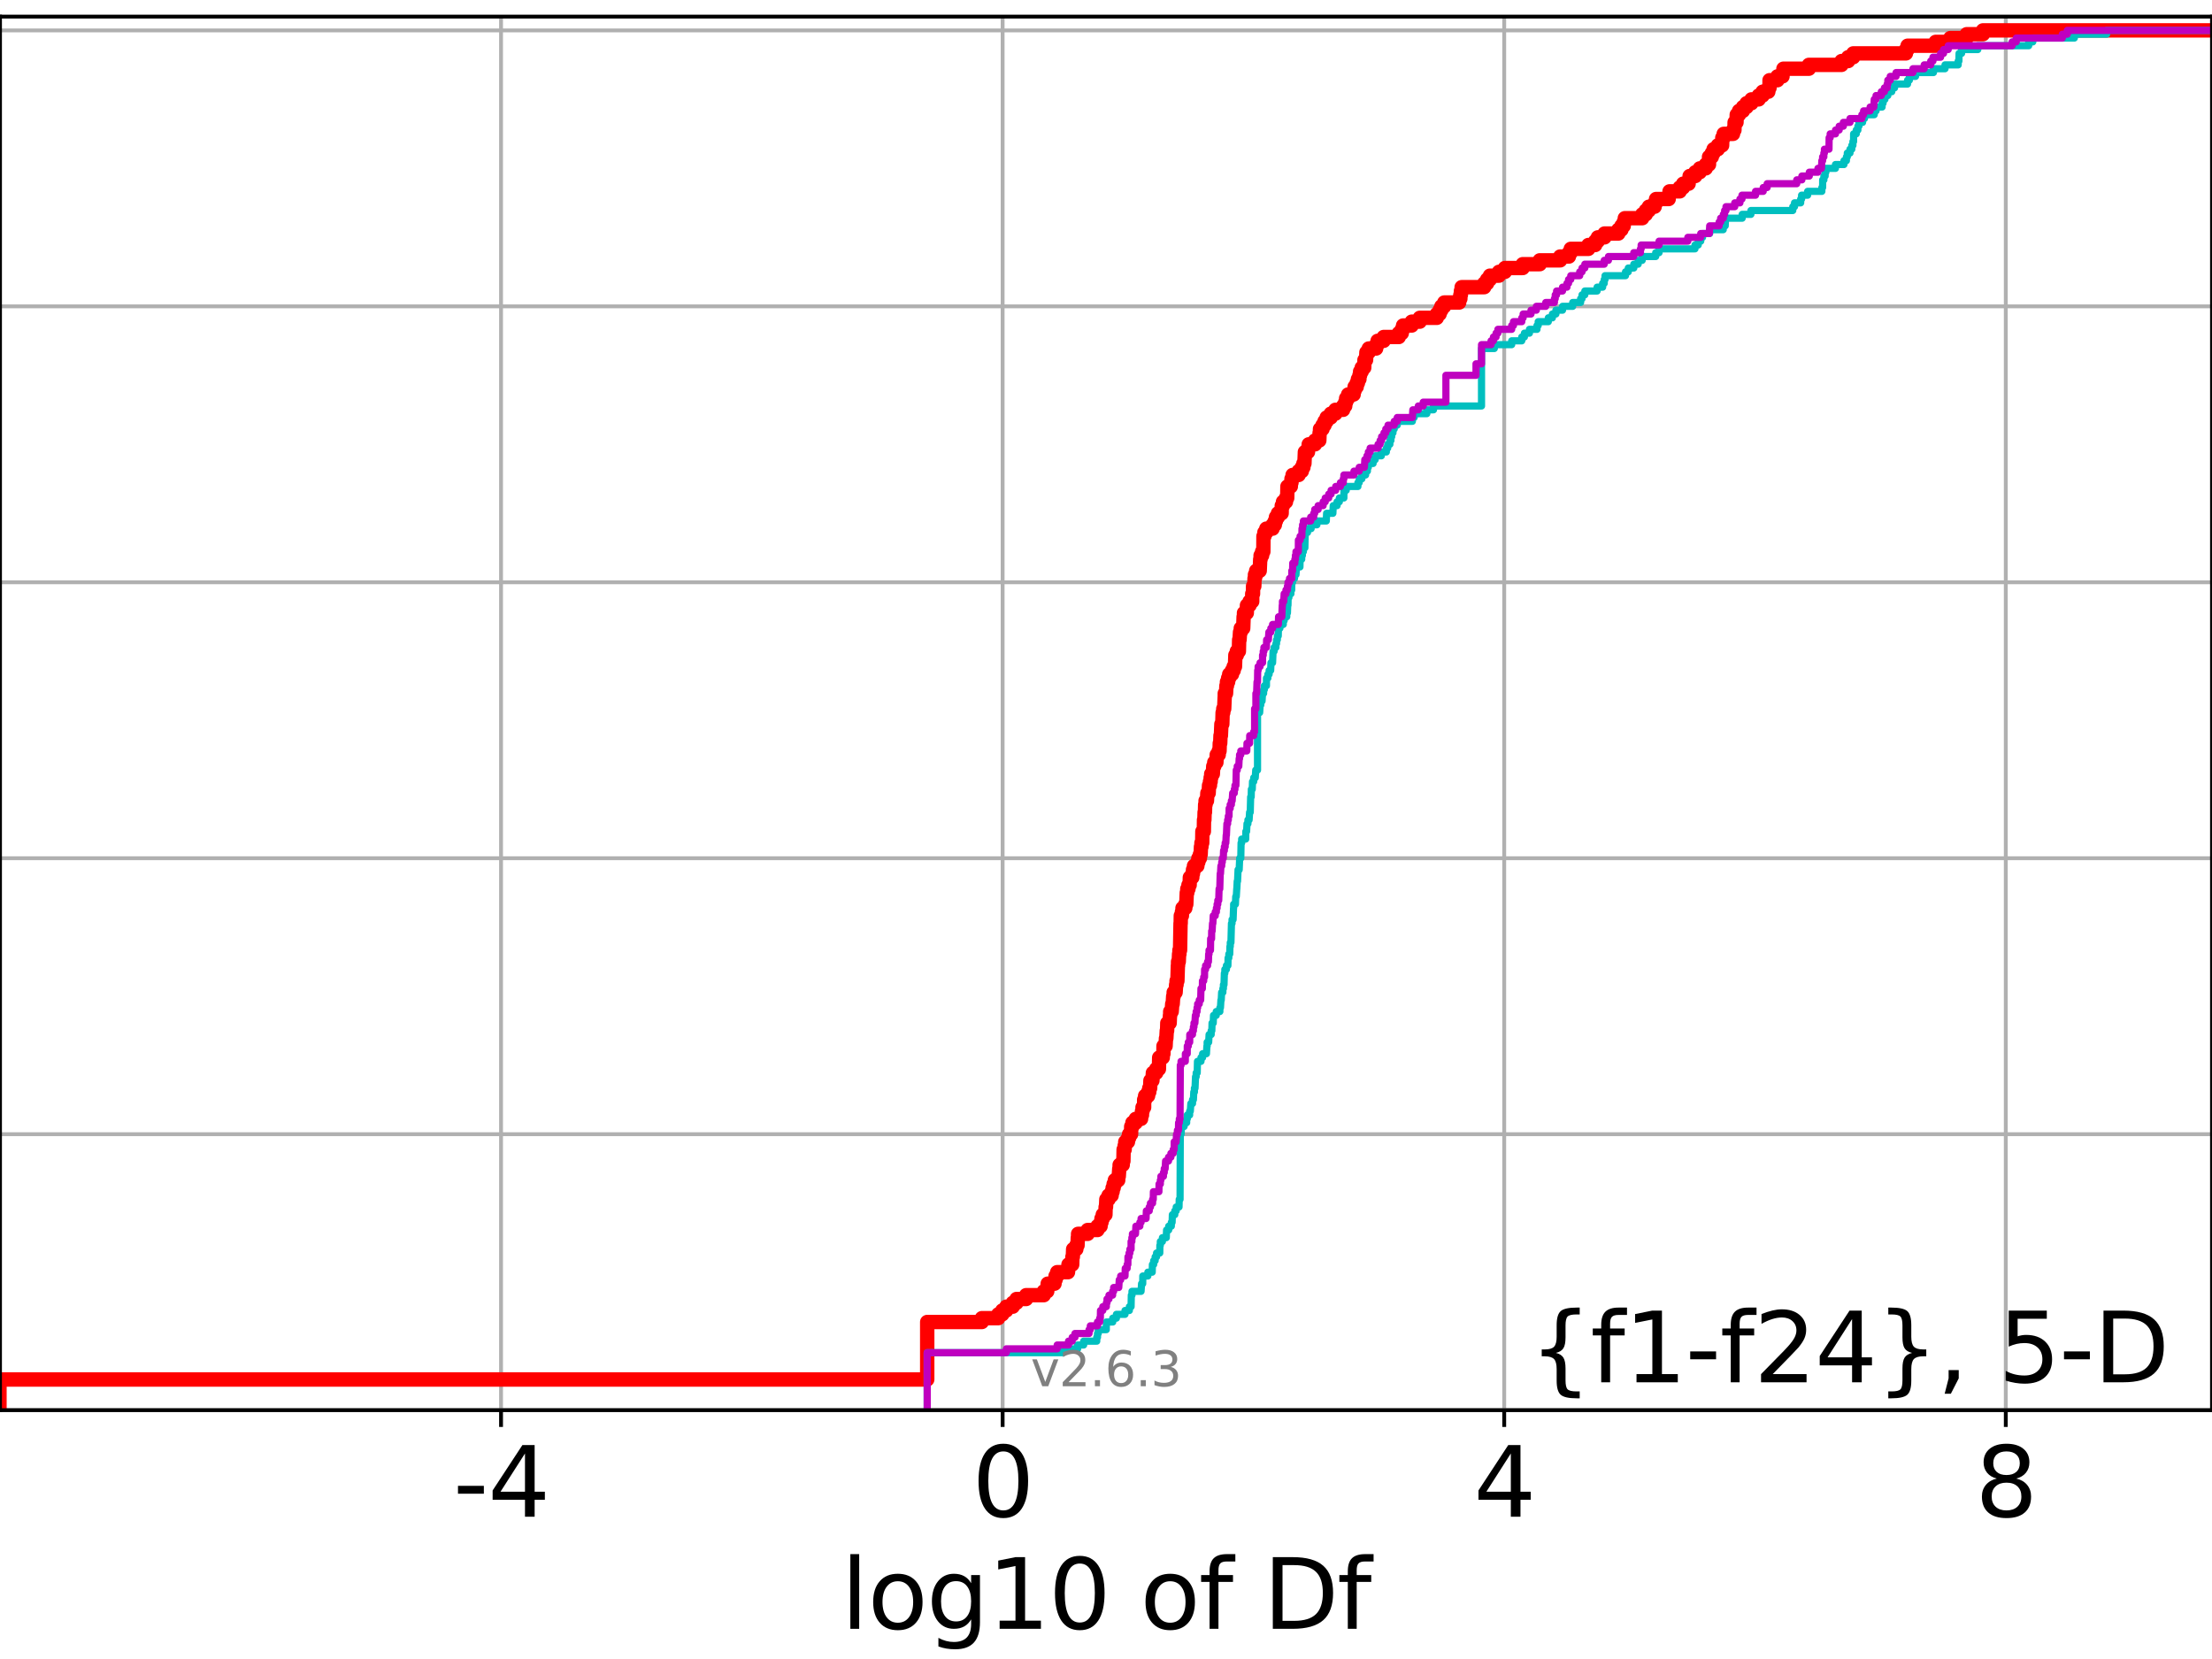 <?xml version="1.0" encoding="utf-8" standalone="no"?>
<!DOCTYPE svg PUBLIC "-//W3C//DTD SVG 1.1//EN"
  "http://www.w3.org/Graphics/SVG/1.1/DTD/svg11.dtd">
<svg xmlns:xlink="http://www.w3.org/1999/xlink" width="460.8pt" height="345.6pt" viewBox="0 0 460.8 345.6" xmlns="http://www.w3.org/2000/svg" version="1.1">
 <defs>
  <style type="text/css">*{stroke-linejoin: round; stroke-linecap: butt}</style>
 </defs>
 <g id="figure_1">
  <g id="patch_1">
   <path d="M 0 345.6 
L 460.8 345.6 
L 460.8 0 
L 0 0 
z
" style="fill: #ffffff"/>
  </g>
  <g id="axes_1">
   <g id="patch_2">
    <path d="M 0 293.76 
L 460.8 293.76 
L 460.8 3.456 
L 0 3.456 
z
" style="fill: #ffffff"/>
   </g>
   <g id="matplotlib.axis_1">
    <g id="xtick_1">
     <g id="line2d_1">
      <path d="M 104.376 293.76 
L 104.376 3.456 
" clip-path="url(#pe365032a28)" style="fill: none; stroke: #b0b0b0; stroke-width: 0.8; stroke-linecap: square"/>
     </g>
     <g id="line2d_2">
      <defs>
       <path id="m7e15529786" d="M 0 0 
L 0 3.5 
" style="stroke: #000000; stroke-width: 0.8"/>
      </defs>
      <g>
       <use xlink:href="#m7e15529786" x="104.376" y="293.76" style="stroke: #000000; stroke-width: 0.8"/>
      </g>
     </g>
     <g id="text_1">
      <!-- -4 -->
      <g transform="translate(94.406 315.957) scale(0.2 -0.2)">
       <defs>
        <path id="DejaVuSans-2d" d="M 313 2009 
L 1997 2009 
L 1997 1497 
L 313 1497 
L 313 2009 
z
" transform="scale(0.016)"/>
        <path id="DejaVuSans-34" d="M 2419 4116 
L 825 1625 
L 2419 1625 
L 2419 4116 
z
M 2253 4666 
L 3047 4666 
L 3047 1625 
L 3713 1625 
L 3713 1100 
L 3047 1100 
L 3047 0 
L 2419 0 
L 2419 1100 
L 313 1100 
L 313 1709 
L 2253 4666 
z
" transform="scale(0.016)"/>
       </defs>
       <use xlink:href="#DejaVuSans-2d"/>
       <use xlink:href="#DejaVuSans-34" x="36.084"/>
      </g>
     </g>
    </g>
    <g id="xtick_2">
     <g id="line2d_3">
      <path d="M 208.865 293.76 
L 208.865 3.456 
" clip-path="url(#pe365032a28)" style="fill: none; stroke: #b0b0b0; stroke-width: 0.8; stroke-linecap: square"/>
     </g>
     <g id="line2d_4">
      <g>
       <use xlink:href="#m7e15529786" x="208.865" y="293.76" style="stroke: #000000; stroke-width: 0.8"/>
      </g>
     </g>
     <g id="text_2">
      <!-- 0 -->
      <g transform="translate(202.503 315.957) scale(0.2 -0.2)">
       <defs>
        <path id="DejaVuSans-30" d="M 2034 4250 
Q 1547 4250 1301 3770 
Q 1056 3291 1056 2328 
Q 1056 1369 1301 889 
Q 1547 409 2034 409 
Q 2525 409 2770 889 
Q 3016 1369 3016 2328 
Q 3016 3291 2770 3770 
Q 2525 4250 2034 4250 
z
M 2034 4750 
Q 2819 4750 3233 4129 
Q 3647 3509 3647 2328 
Q 3647 1150 3233 529 
Q 2819 -91 2034 -91 
Q 1250 -91 836 529 
Q 422 1150 422 2328 
Q 422 3509 836 4129 
Q 1250 4750 2034 4750 
z
" transform="scale(0.016)"/>
       </defs>
       <use xlink:href="#DejaVuSans-30"/>
      </g>
     </g>
    </g>
    <g id="xtick_3">
     <g id="line2d_5">
      <path d="M 313.354 293.76 
L 313.354 3.456 
" clip-path="url(#pe365032a28)" style="fill: none; stroke: #b0b0b0; stroke-width: 0.8; stroke-linecap: square"/>
     </g>
     <g id="line2d_6">
      <g>
       <use xlink:href="#m7e15529786" x="313.354" y="293.76" style="stroke: #000000; stroke-width: 0.8"/>
      </g>
     </g>
     <g id="text_3">
      <!-- 4 -->
      <g transform="translate(306.992 315.957) scale(0.2 -0.2)">
       <use xlink:href="#DejaVuSans-34"/>
      </g>
     </g>
    </g>
    <g id="xtick_4">
     <g id="line2d_7">
      <path d="M 417.843 293.76 
L 417.843 3.456 
" clip-path="url(#pe365032a28)" style="fill: none; stroke: #b0b0b0; stroke-width: 0.8; stroke-linecap: square"/>
     </g>
     <g id="line2d_8">
      <g>
       <use xlink:href="#m7e15529786" x="417.843" y="293.76" style="stroke: #000000; stroke-width: 0.8"/>
      </g>
     </g>
     <g id="text_4">
      <!-- 8 -->
      <g transform="translate(411.481 315.957) scale(0.2 -0.2)">
       <defs>
        <path id="DejaVuSans-38" d="M 2034 2216 
Q 1584 2216 1326 1975 
Q 1069 1734 1069 1313 
Q 1069 891 1326 650 
Q 1584 409 2034 409 
Q 2484 409 2743 651 
Q 3003 894 3003 1313 
Q 3003 1734 2745 1975 
Q 2488 2216 2034 2216 
z
M 1403 2484 
Q 997 2584 770 2862 
Q 544 3141 544 3541 
Q 544 4100 942 4425 
Q 1341 4750 2034 4750 
Q 2731 4750 3128 4425 
Q 3525 4100 3525 3541 
Q 3525 3141 3298 2862 
Q 3072 2584 2669 2484 
Q 3125 2378 3379 2068 
Q 3634 1759 3634 1313 
Q 3634 634 3220 271 
Q 2806 -91 2034 -91 
Q 1263 -91 848 271 
Q 434 634 434 1313 
Q 434 1759 690 2068 
Q 947 2378 1403 2484 
z
M 1172 3481 
Q 1172 3119 1398 2916 
Q 1625 2713 2034 2713 
Q 2441 2713 2670 2916 
Q 2900 3119 2900 3481 
Q 2900 3844 2670 4047 
Q 2441 4250 2034 4250 
Q 1625 4250 1398 4047 
Q 1172 3844 1172 3481 
z
" transform="scale(0.016)"/>
       </defs>
       <use xlink:href="#DejaVuSans-38"/>
      </g>
     </g>
    </g>
    <g id="text_5">
     <!-- log10 of Df -->
     <g transform="translate(175.214 339.313) scale(0.2 -0.2)">
      <defs>
       <path id="DejaVuSans-6c" d="M 603 4863 
L 1178 4863 
L 1178 0 
L 603 0 
L 603 4863 
z
" transform="scale(0.016)"/>
       <path id="DejaVuSans-6f" d="M 1959 3097 
Q 1497 3097 1228 2736 
Q 959 2375 959 1747 
Q 959 1119 1226 758 
Q 1494 397 1959 397 
Q 2419 397 2687 759 
Q 2956 1122 2956 1747 
Q 2956 2369 2687 2733 
Q 2419 3097 1959 3097 
z
M 1959 3584 
Q 2709 3584 3137 3096 
Q 3566 2609 3566 1747 
Q 3566 888 3137 398 
Q 2709 -91 1959 -91 
Q 1206 -91 779 398 
Q 353 888 353 1747 
Q 353 2609 779 3096 
Q 1206 3584 1959 3584 
z
" transform="scale(0.016)"/>
       <path id="DejaVuSans-67" d="M 2906 1791 
Q 2906 2416 2648 2759 
Q 2391 3103 1925 3103 
Q 1463 3103 1205 2759 
Q 947 2416 947 1791 
Q 947 1169 1205 825 
Q 1463 481 1925 481 
Q 2391 481 2648 825 
Q 2906 1169 2906 1791 
z
M 3481 434 
Q 3481 -459 3084 -895 
Q 2688 -1331 1869 -1331 
Q 1566 -1331 1297 -1286 
Q 1028 -1241 775 -1147 
L 775 -588 
Q 1028 -725 1275 -790 
Q 1522 -856 1778 -856 
Q 2344 -856 2625 -561 
Q 2906 -266 2906 331 
L 2906 616 
Q 2728 306 2450 153 
Q 2172 0 1784 0 
Q 1141 0 747 490 
Q 353 981 353 1791 
Q 353 2603 747 3093 
Q 1141 3584 1784 3584 
Q 2172 3584 2450 3431 
Q 2728 3278 2906 2969 
L 2906 3500 
L 3481 3500 
L 3481 434 
z
" transform="scale(0.016)"/>
       <path id="DejaVuSans-31" d="M 794 531 
L 1825 531 
L 1825 4091 
L 703 3866 
L 703 4441 
L 1819 4666 
L 2450 4666 
L 2450 531 
L 3481 531 
L 3481 0 
L 794 0 
L 794 531 
z
" transform="scale(0.016)"/>
       <path id="DejaVuSans-20" transform="scale(0.016)"/>
       <path id="DejaVuSans-66" d="M 2375 4863 
L 2375 4384 
L 1825 4384 
Q 1516 4384 1395 4259 
Q 1275 4134 1275 3809 
L 1275 3500 
L 2222 3500 
L 2222 3053 
L 1275 3053 
L 1275 0 
L 697 0 
L 697 3053 
L 147 3053 
L 147 3500 
L 697 3500 
L 697 3744 
Q 697 4328 969 4595 
Q 1241 4863 1831 4863 
L 2375 4863 
z
" transform="scale(0.016)"/>
       <path id="DejaVuSans-44" d="M 1259 4147 
L 1259 519 
L 2022 519 
Q 2988 519 3436 956 
Q 3884 1394 3884 2338 
Q 3884 3275 3436 3711 
Q 2988 4147 2022 4147 
L 1259 4147 
z
M 628 4666 
L 1925 4666 
Q 3281 4666 3915 4102 
Q 4550 3538 4550 2338 
Q 4550 1131 3912 565 
Q 3275 0 1925 0 
L 628 0 
L 628 4666 
z
" transform="scale(0.016)"/>
      </defs>
      <use xlink:href="#DejaVuSans-6c"/>
      <use xlink:href="#DejaVuSans-6f" x="27.783"/>
      <use xlink:href="#DejaVuSans-67" x="88.965"/>
      <use xlink:href="#DejaVuSans-31" x="152.441"/>
      <use xlink:href="#DejaVuSans-30" x="216.064"/>
      <use xlink:href="#DejaVuSans-20" x="279.688"/>
      <use xlink:href="#DejaVuSans-6f" x="311.475"/>
      <use xlink:href="#DejaVuSans-66" x="372.656"/>
      <use xlink:href="#DejaVuSans-20" x="407.861"/>
      <use xlink:href="#DejaVuSans-44" x="439.648"/>
      <use xlink:href="#DejaVuSans-66" x="516.65"/>
     </g>
    </g>
   </g>
   <g id="matplotlib.axis_2">
    <g id="ytick_1">
     <g id="line2d_9">
      <path d="M 0 293.76 
L 460.8 293.76 
" clip-path="url(#pe365032a28)" style="fill: none; stroke: #b0b0b0; stroke-width: 0.8; stroke-linecap: square"/>
     </g>
     <g id="line2d_10">
      <defs>
       <path id="m7c2b2d50c2" d="M 0 0 
L -3.5 0 
" style="stroke: #000000; stroke-width: 0.8"/>
      </defs>
      <g>
       <use xlink:href="#m7c2b2d50c2" x="0" y="293.76" style="stroke: #000000; stroke-width: 0.8"/>
      </g>
     </g>
    </g>
    <g id="ytick_2">
     <g id="line2d_11">
      <path d="M 0 236.274 
L 460.8 236.274 
" clip-path="url(#pe365032a28)" style="fill: none; stroke: #b0b0b0; stroke-width: 0.8; stroke-linecap: square"/>
     </g>
     <g id="line2d_12">
      <g>
       <use xlink:href="#m7c2b2d50c2" x="0" y="236.274" style="stroke: #000000; stroke-width: 0.8"/>
      </g>
     </g>
    </g>
    <g id="ytick_3">
     <g id="line2d_13">
      <path d="M 0 178.788 
L 460.8 178.788 
" clip-path="url(#pe365032a28)" style="fill: none; stroke: #b0b0b0; stroke-width: 0.8; stroke-linecap: square"/>
     </g>
     <g id="line2d_14">
      <g>
       <use xlink:href="#m7c2b2d50c2" x="0" y="178.788" style="stroke: #000000; stroke-width: 0.8"/>
      </g>
     </g>
    </g>
    <g id="ytick_4">
     <g id="line2d_15">
      <path d="M 0 121.302 
L 460.8 121.302 
" clip-path="url(#pe365032a28)" style="fill: none; stroke: #b0b0b0; stroke-width: 0.8; stroke-linecap: square"/>
     </g>
     <g id="line2d_16">
      <g>
       <use xlink:href="#m7c2b2d50c2" x="0" y="121.302" style="stroke: #000000; stroke-width: 0.8"/>
      </g>
     </g>
    </g>
    <g id="ytick_5">
     <g id="line2d_17">
      <path d="M 0 63.816 
L 460.8 63.816 
" clip-path="url(#pe365032a28)" style="fill: none; stroke: #b0b0b0; stroke-width: 0.8; stroke-linecap: square"/>
     </g>
     <g id="line2d_18">
      <g>
       <use xlink:href="#m7c2b2d50c2" x="0" y="63.816" style="stroke: #000000; stroke-width: 0.8"/>
      </g>
     </g>
    </g>
    <g id="ytick_6">
     <g id="line2d_19">
      <path d="M 0 6.33 
L 460.8 6.33 
" clip-path="url(#pe365032a28)" style="fill: none; stroke: #b0b0b0; stroke-width: 0.8; stroke-linecap: square"/>
     </g>
     <g id="line2d_20">
      <g>
       <use xlink:href="#m7c2b2d50c2" x="0" y="6.33" style="stroke: #000000; stroke-width: 0.8"/>
      </g>
     </g>
    </g>
   </g>
   <g id="line2d_21">
    <path d="M -0.113 293.76 
L -0.113 287.373 
L 193.155 287.373 
L 193.155 275.396 
L 204.541 275.396 
L 204.541 274.598 
L 207.95 274.598 
L 207.95 273.8 
L 208.793 273.8 
L 208.793 273.001 
L 209.634 273.001 
L 209.634 272.203 
L 210.977 272.203 
L 210.977 271.404 
L 211.761 271.404 
L 211.761 270.606 
L 213.764 270.606 
L 213.764 269.808 
L 217.44 269.808 
L 217.44 269.009 
L 218.161 269.009 
L 218.253 267.412 
L 219.676 267.412 
L 219.676 266.614 
L 219.893 266.614 
L 219.893 265.815 
L 220.232 265.815 
L 220.232 265.017 
L 222.484 265.017 
L 222.586 263.42 
L 223.36 263.42 
L 223.401 261.823 
L 223.495 261.823 
L 223.558 260.227 
L 224.217 260.227 
L 224.217 259.428 
L 224.47 259.428 
L 224.526 257.831 
L 224.585 257.831 
L 224.585 257.033 
L 226.578 257.033 
L 226.578 256.234 
L 228.623 256.234 
L 228.623 255.436 
L 229.272 255.436 
L 229.272 254.638 
L 229.461 254.638 
L 229.461 253.839 
L 229.727 253.839 
L 229.727 253.041 
L 230.281 253.041 
L 230.323 251.444 
L 230.403 251.444 
L 230.473 249.847 
L 230.932 249.847 
L 230.932 249.049 
L 231.572 249.049 
L 231.572 248.25 
L 231.778 248.25 
L 231.778 247.452 
L 231.993 247.452 
L 231.993 246.653 
L 232.244 246.653 
L 232.244 245.855 
L 232.943 245.855 
L 232.943 245.057 
L 233.058 245.057 
L 233.163 243.46 
L 233.238 243.46 
L 233.238 242.661 
L 233.884 242.661 
L 233.884 241.863 
L 234.026 241.863 
L 234.072 239.468 
L 234.288 239.468 
L 234.288 238.669 
L 234.411 238.669 
L 234.411 237.871 
L 234.975 237.871 
L 234.975 237.072 
L 235.207 237.072 
L 235.207 236.274 
L 235.625 236.274 
L 235.65 234.677 
L 235.904 234.677 
L 235.904 233.879 
L 236.596 233.879 
L 236.596 233.08 
L 237.706 233.08 
L 237.706 232.282 
L 237.893 232.282 
L 237.893 231.484 
L 238.008 231.484 
L 238.008 230.685 
L 238.342 230.685 
L 238.346 229.088 
L 238.549 229.088 
L 238.549 228.29 
L 239.166 228.29 
L 239.166 227.491 
L 239.411 227.491 
L 239.411 226.693 
L 239.592 226.693 
L 239.656 225.096 
L 240.071 225.096 
L 240.169 223.499 
L 240.856 223.499 
L 240.856 222.701 
L 241.423 222.701 
L 241.481 220.306 
L 242.222 220.306 
L 242.222 219.507 
L 242.363 219.507 
L 242.377 217.91 
L 242.811 217.91 
L 242.893 216.314 
L 242.97 216.314 
L 243.059 214.717 
L 243.13 214.717 
L 243.171 213.12 
L 243.661 213.12 
L 243.724 211.523 
L 243.773 211.523 
L 243.773 210.725 
L 244.086 210.725 
L 244.197 209.128 
L 244.297 209.128 
L 244.396 207.531 
L 244.498 207.531 
L 244.498 206.733 
L 244.901 206.733 
L 245.009 205.136 
L 245.098 205.136 
L 245.098 204.337 
L 245.274 204.337 
L 245.374 201.144 
L 245.409 201.144 
L 245.409 200.345 
L 245.557 200.345 
L 245.622 198.749 
L 245.695 198.749 
L 245.695 197.95 
L 245.827 197.95 
L 245.927 192.361 
L 245.96 192.361 
L 245.984 190.764 
L 246.213 190.764 
L 246.213 189.966 
L 246.334 189.966 
L 246.334 189.168 
L 246.921 189.168 
L 246.921 188.369 
L 247.124 188.369 
L 247.227 185.974 
L 247.334 185.974 
L 247.334 185.175 
L 247.576 185.175 
L 247.576 184.377 
L 247.824 184.377 
L 247.869 182.78 
L 248.379 182.78 
L 248.379 181.982 
L 248.524 181.982 
L 248.524 181.183 
L 248.729 181.183 
L 248.729 180.385 
L 249.431 180.385 
L 249.431 179.587 
L 249.643 179.587 
L 249.643 178.788 
L 249.967 178.788 
L 249.967 177.99 
L 250.12 177.99 
L 250.185 176.393 
L 250.283 176.393 
L 250.283 175.594 
L 250.442 175.594 
L 250.477 173.199 
L 250.783 173.199 
L 250.816 170.804 
L 250.896 170.804 
L 250.942 169.207 
L 251.014 169.207 
L 251.056 167.61 
L 251.143 167.61 
L 251.143 166.812 
L 251.429 166.812 
L 251.518 165.215 
L 251.787 165.215 
L 251.865 163.618 
L 252.059 163.618 
L 252.059 162.82 
L 252.199 162.82 
L 252.199 162.021 
L 252.316 162.021 
L 252.316 161.223 
L 252.658 161.223 
L 252.742 159.626 
L 252.952 159.626 
L 252.952 158.828 
L 253.397 158.828 
L 253.469 157.231 
L 253.881 157.231 
L 253.881 156.432 
L 254.052 156.432 
L 254.1 154.836 
L 254.193 154.836 
L 254.252 153.239 
L 254.336 153.239 
L 254.438 150.844 
L 254.628 150.844 
L 254.696 148.448 
L 254.83 148.448 
L 254.83 147.65 
L 255.021 147.65 
L 255.121 145.255 
L 255.139 145.255 
L 255.139 144.456 
L 255.403 144.456 
L 255.483 142.859 
L 255.597 142.859 
L 255.597 142.061 
L 255.839 142.061 
L 255.839 141.263 
L 256.065 141.263 
L 256.065 140.464 
L 256.644 140.464 
L 256.644 139.666 
L 256.996 139.666 
L 256.996 138.867 
L 257.267 138.867 
L 257.35 136.472 
L 257.655 136.472 
L 257.655 135.674 
L 258.081 135.674 
L 258.139 133.278 
L 258.222 133.278 
L 258.32 131.682 
L 258.478 131.682 
L 258.478 130.883 
L 258.982 130.883 
L 259.069 128.488 
L 259.145 128.488 
L 259.145 127.69 
L 259.73 127.69 
L 259.766 126.093 
L 260.313 126.093 
L 260.313 125.294 
L 260.86 125.294 
L 260.86 123.697 
L 261.03 123.697 
L 261.036 122.101 
L 261.293 122.101 
L 261.345 120.504 
L 261.433 120.504 
L 261.433 119.705 
L 261.683 119.705 
L 261.683 118.907 
L 262.42 118.907 
L 262.526 116.512 
L 262.604 116.512 
L 262.604 115.713 
L 262.919 115.713 
L 262.919 114.915 
L 263.176 114.915 
L 263.202 111.721 
L 263.393 111.721 
L 263.393 110.923 
L 263.791 110.923 
L 263.791 110.124 
L 265.099 110.124 
L 265.099 109.326 
L 265.575 109.326 
L 265.575 108.528 
L 265.806 108.528 
L 265.806 107.729 
L 266.222 107.729 
L 266.222 106.931 
L 266.992 106.931 
L 267.018 105.334 
L 267.272 105.334 
L 267.272 104.535 
L 267.892 104.535 
L 267.892 103.737 
L 268.149 103.737 
L 268.196 101.342 
L 268.9 101.342 
L 268.9 100.543 
L 269.041 100.543 
L 269.041 99.745 
L 269.27 99.745 
L 269.27 98.947 
L 270.531 98.947 
L 270.531 98.148 
L 271.197 98.148 
L 271.197 97.35 
L 271.522 97.35 
L 271.522 96.551 
L 271.738 96.551 
L 271.833 94.156 
L 272.478 94.156 
L 272.478 93.358 
L 272.63 93.358 
L 272.63 92.559 
L 273.941 92.559 
L 273.941 91.761 
L 274.834 91.761 
L 274.897 90.164 
L 274.982 90.164 
L 274.982 89.366 
L 275.508 89.366 
L 275.508 88.567 
L 275.927 88.567 
L 275.927 87.769 
L 276.368 87.769 
L 276.368 86.97 
L 277.222 86.97 
L 277.222 86.172 
L 278.189 86.172 
L 278.189 85.373 
L 279.791 85.373 
L 279.791 84.575 
L 280.235 84.575 
L 280.235 83.777 
L 280.425 83.777 
L 280.425 82.978 
L 280.839 82.978 
L 280.839 82.18 
L 281.986 82.18 
L 281.986 81.381 
L 282.19 81.381 
L 282.19 80.583 
L 282.625 80.583 
L 282.625 79.785 
L 282.879 79.785 
L 282.879 78.986 
L 283.192 78.986 
L 283.192 78.188 
L 283.336 78.188 
L 283.336 77.389 
L 283.676 77.389 
L 283.676 76.591 
L 284.193 76.591 
L 284.244 74.994 
L 284.576 74.994 
L 284.649 73.397 
L 285.136 73.397 
L 285.136 72.599 
L 286.675 72.599 
L 286.675 71.8 
L 286.98 71.8 
L 286.98 71.002 
L 288.243 71.002 
L 288.243 70.204 
L 291.392 70.204 
L 291.392 69.405 
L 292.016 69.405 
L 292.016 68.607 
L 292.288 68.607 
L 292.288 67.808 
L 294.092 67.808 
L 294.092 67.01 
L 295.76 67.01 
L 295.76 66.211 
L 299.315 66.211 
L 299.315 65.413 
L 299.901 65.413 
L 299.901 64.615 
L 300.264 64.615 
L 300.264 63.816 
L 300.869 63.816 
L 300.869 63.018 
L 303.976 63.018 
L 303.976 62.219 
L 304.221 62.219 
L 304.221 61.421 
L 304.337 61.421 
L 304.337 60.623 
L 304.487 60.623 
L 304.487 59.824 
L 309.189 59.824 
L 309.189 59.026 
L 309.79 59.026 
L 309.79 58.227 
L 310.375 58.227 
L 310.375 57.429 
L 312.257 57.429 
L 312.257 56.63 
L 313.503 56.63 
L 313.503 55.832 
L 317.208 55.832 
L 317.208 55.034 
L 320.757 55.034 
L 320.757 54.235 
L 325.011 54.235 
L 325.011 53.437 
L 326.838 53.437 
L 326.838 52.638 
L 327.223 52.638 
L 327.223 51.84 
L 330.886 51.84 
L 330.886 51.042 
L 332.307 51.042 
L 332.307 50.243 
L 332.859 50.243 
L 332.859 49.445 
L 334.254 49.445 
L 334.254 48.646 
L 337.136 48.646 
L 337.136 47.848 
L 337.777 47.848 
L 337.777 47.05 
L 338.255 47.05 
L 338.255 46.251 
L 338.48 46.251 
L 338.48 45.453 
L 342.106 45.453 
L 342.106 44.654 
L 342.849 44.654 
L 342.849 43.856 
L 343.494 43.856 
L 343.494 43.057 
L 344.694 43.057 
L 344.694 42.259 
L 344.987 42.259 
L 344.987 41.461 
L 347.619 41.461 
L 347.619 40.662 
L 347.793 40.662 
L 347.793 39.864 
L 349.916 39.864 
L 349.916 39.065 
L 350.625 39.065 
L 350.625 38.267 
L 351.774 38.267 
L 351.774 37.469 
L 351.977 37.469 
L 351.977 36.67 
L 353.16 36.67 
L 353.16 35.872 
L 354.095 35.872 
L 354.095 35.073 
L 355.346 35.073 
L 355.346 34.275 
L 356.015 34.275 
L 356.022 32.678 
L 356.606 32.678 
L 356.606 31.88 
L 356.973 31.88 
L 356.973 31.081 
L 357.864 31.081 
L 357.864 30.283 
L 358.75 30.283 
L 358.789 28.686 
L 359.076 28.686 
L 359.076 27.888 
L 361.019 27.888 
L 361.019 27.089 
L 361.317 27.089 
L 361.351 25.492 
L 361.744 25.492 
L 361.795 23.895 
L 362.273 23.895 
L 362.273 23.097 
L 363.091 23.097 
L 363.091 22.299 
L 363.843 22.299 
L 363.843 21.5 
L 364.859 21.5 
L 364.859 20.702 
L 366.366 20.702 
L 366.366 19.903 
L 367.185 19.903 
L 367.185 19.105 
L 368.372 19.105 
L 368.372 18.307 
L 368.623 18.307 
L 368.627 16.71 
L 370.277 16.71 
L 370.277 15.911 
L 371.33 15.911 
L 371.33 15.113 
L 371.521 15.113 
L 371.521 14.314 
L 376.821 14.314 
L 376.821 13.516 
L 383.622 13.516 
L 383.622 12.718 
L 385.009 12.718 
L 385.009 11.919 
L 386.063 11.919 
L 386.063 11.121 
L 397.04 11.121 
L 397.04 10.322 
L 397.386 10.322 
L 397.386 9.524 
L 403.235 9.524 
L 403.235 8.726 
L 406.284 8.726 
L 406.284 7.927 
L 409.696 7.927 
L 409.696 7.129 
L 413.085 7.129 
L 413.085 6.33 
L 413.085 6.33 
L 460.8 6.33 
L 460.8 6.33 
" clip-path="url(#pe365032a28)" style="fill: none; stroke: #ff0000; stroke-width: 3; stroke-linecap: square"/>
   </g>
   <g id="line2d_22">
    <path d="M 193.155 293.76 
L 193.155 281.784 
L 221.438 281.784 
L 221.438 280.985 
L 224.487 280.985 
L 224.487 280.187 
L 225.747 280.187 
L 225.747 279.389 
L 228.473 279.389 
L 228.473 278.59 
L 228.627 278.59 
L 228.627 277.792 
L 228.789 277.792 
L 228.789 276.993 
L 230.459 276.993 
L 230.473 275.396 
L 231.805 275.396 
L 231.805 274.598 
L 232.569 274.598 
L 232.569 273.8 
L 234.359 273.8 
L 234.359 273.001 
L 235.266 273.001 
L 235.266 272.203 
L 235.624 272.203 
L 235.673 269.808 
L 235.814 269.808 
L 235.814 269.009 
L 237.704 269.009 
L 237.809 267.412 
L 238.047 267.412 
L 238.064 265.815 
L 239.119 265.815 
L 239.119 265.017 
L 240.028 265.017 
L 240.067 263.42 
L 240.332 263.42 
L 240.332 262.622 
L 240.635 262.622 
L 240.635 261.823 
L 240.933 261.823 
L 240.933 261.025 
L 241.6 261.025 
L 241.621 259.428 
L 241.717 259.428 
L 241.717 258.63 
L 242.152 258.63 
L 242.152 257.831 
L 242.958 257.831 
L 243.018 256.234 
L 243.462 256.234 
L 243.462 255.436 
L 244.009 255.436 
L 244.009 254.638 
L 244.171 254.638 
L 244.225 253.041 
L 244.729 253.041 
L 244.729 252.242 
L 245.027 252.242 
L 245.027 251.444 
L 245.611 251.444 
L 245.654 249.847 
L 245.827 249.847 
L 245.874 236.274 
L 246.045 236.274 
L 246.123 234.677 
L 246.668 234.677 
L 246.668 233.879 
L 247.202 233.879 
L 247.202 233.08 
L 247.334 233.08 
L 247.334 232.282 
L 247.82 232.282 
L 247.82 231.484 
L 247.964 231.484 
L 248.073 229.887 
L 248.424 229.887 
L 248.424 229.088 
L 248.606 229.088 
L 248.685 227.491 
L 248.816 227.491 
L 248.816 226.693 
L 248.946 226.693 
L 249.051 224.298 
L 249.184 224.298 
L 249.184 223.499 
L 249.4 223.499 
L 249.455 221.104 
L 250.185 221.104 
L 250.185 220.306 
L 250.526 220.306 
L 250.526 219.507 
L 251.324 219.507 
L 251.418 217.91 
L 251.47 217.91 
L 251.47 217.112 
L 251.787 217.112 
L 251.876 215.515 
L 252.312 215.515 
L 252.312 214.717 
L 252.447 214.717 
L 252.491 213.12 
L 252.738 213.12 
L 252.798 211.523 
L 253.364 211.523 
L 253.364 210.725 
L 254.12 210.725 
L 254.12 209.926 
L 254.242 209.926 
L 254.34 208.33 
L 254.408 208.33 
L 254.486 206.733 
L 254.744 206.733 
L 254.744 205.934 
L 254.859 205.934 
L 254.859 205.136 
L 254.983 205.136 
L 255.057 202.741 
L 255.158 202.741 
L 255.158 201.942 
L 255.483 201.942 
L 255.483 201.144 
L 255.794 201.144 
L 255.832 199.547 
L 255.986 199.547 
L 255.986 198.749 
L 256.175 198.749 
L 256.219 197.152 
L 256.29 197.152 
L 256.29 196.353 
L 256.427 196.353 
L 256.535 192.361 
L 256.656 192.361 
L 256.656 191.563 
L 256.876 191.563 
L 256.967 189.168 
L 256.988 189.168 
L 256.988 188.369 
L 257.361 188.369 
L 257.426 186.772 
L 257.539 186.772 
L 257.637 185.175 
L 257.651 185.175 
L 257.732 183.579 
L 257.804 183.579 
L 257.913 181.183 
L 258.143 181.183 
L 258.246 178.788 
L 258.478 178.788 
L 258.538 175.594 
L 258.659 175.594 
L 258.659 174.796 
L 259.504 174.796 
L 259.531 173.199 
L 259.69 173.199 
L 259.772 171.602 
L 259.966 171.602 
L 259.966 170.804 
L 260.21 170.804 
L 260.313 169.207 
L 260.448 169.207 
L 260.533 166.013 
L 260.645 166.013 
L 260.682 164.417 
L 260.868 164.417 
L 260.921 162.82 
L 261.17 162.82 
L 261.17 162.021 
L 261.491 162.021 
L 261.591 160.425 
L 261.964 160.425 
L 261.964 148.448 
L 262.41 148.448 
L 262.513 146.851 
L 262.651 146.851 
L 262.651 146.053 
L 262.91 146.053 
L 263.006 144.456 
L 263.232 144.456 
L 263.232 143.658 
L 263.386 143.658 
L 263.386 142.859 
L 263.822 142.859 
L 263.829 141.263 
L 264.122 141.263 
L 264.122 140.464 
L 264.382 140.464 
L 264.382 139.666 
L 264.704 139.666 
L 264.768 138.069 
L 265.099 138.069 
L 265.203 135.674 
L 265.423 135.674 
L 265.423 134.875 
L 265.794 134.875 
L 265.794 134.077 
L 265.93 134.077 
L 265.93 133.278 
L 266.092 133.278 
L 266.092 132.48 
L 266.285 132.48 
L 266.322 130.883 
L 266.631 130.883 
L 266.631 130.085 
L 267.329 130.085 
L 267.329 129.286 
L 267.513 129.286 
L 267.513 128.488 
L 268.053 128.488 
L 268.053 127.69 
L 268.194 127.69 
L 268.253 126.093 
L 268.308 126.093 
L 268.344 124.496 
L 268.503 124.496 
L 268.503 123.697 
L 268.919 123.697 
L 268.919 122.899 
L 269.085 122.899 
L 269.105 121.302 
L 269.27 121.302 
L 269.27 120.504 
L 269.665 120.504 
L 269.665 119.705 
L 269.977 119.705 
L 270.078 118.109 
L 270.802 118.109 
L 270.829 116.512 
L 271.167 116.512 
L 271.167 115.713 
L 271.309 115.713 
L 271.309 114.915 
L 271.516 114.915 
L 271.516 114.116 
L 271.828 114.116 
L 271.905 110.923 
L 272.379 110.923 
L 272.379 110.124 
L 273.134 110.124 
L 273.134 109.326 
L 274.337 109.326 
L 274.337 108.528 
L 276.293 108.528 
L 276.354 106.931 
L 277.662 106.931 
L 277.738 105.334 
L 278.532 105.334 
L 278.532 104.535 
L 279.008 104.535 
L 279.008 103.737 
L 279.953 103.737 
L 279.974 102.14 
L 280.439 102.14 
L 280.439 101.342 
L 282.875 101.342 
L 282.875 100.543 
L 283.149 100.543 
L 283.149 99.745 
L 283.708 99.745 
L 283.708 98.947 
L 284.48 98.947 
L 284.48 98.148 
L 284.856 98.148 
L 284.856 97.35 
L 285.051 97.35 
L 285.051 96.551 
L 286.038 96.551 
L 286.038 95.753 
L 286.469 95.753 
L 286.469 94.954 
L 287.765 94.954 
L 287.765 94.156 
L 288.799 94.156 
L 288.799 93.358 
L 289.082 93.358 
L 289.082 92.559 
L 289.539 92.559 
L 289.539 91.761 
L 289.755 91.761 
L 289.755 90.962 
L 289.921 90.962 
L 289.921 90.164 
L 290.182 90.164 
L 290.182 89.366 
L 290.442 89.366 
L 290.442 88.567 
L 291.07 88.567 
L 291.07 87.769 
L 294.226 87.769 
L 294.226 86.97 
L 294.6 86.97 
L 294.6 86.172 
L 297.236 86.172 
L 297.236 85.373 
L 298.623 85.373 
L 298.623 84.575 
L 308.628 84.575 
L 308.628 72.599 
L 311.291 72.599 
L 311.291 71.8 
L 314.91 71.8 
L 314.91 71.002 
L 317.007 71.002 
L 317.007 70.204 
L 317.558 70.204 
L 317.558 69.405 
L 318.607 69.405 
L 318.607 68.607 
L 320.183 68.607 
L 320.183 67.808 
L 320.435 67.808 
L 320.435 67.01 
L 322.543 67.01 
L 322.543 66.211 
L 323.39 66.211 
L 323.39 65.413 
L 324.123 65.413 
L 324.123 64.615 
L 325.502 64.615 
L 325.502 63.816 
L 327.621 63.816 
L 327.621 63.018 
L 329.27 63.018 
L 329.27 62.219 
L 329.566 62.219 
L 329.566 61.421 
L 330.149 61.421 
L 330.149 60.623 
L 332.708 60.623 
L 332.708 59.824 
L 333.858 59.824 
L 333.858 59.026 
L 334.19 59.026 
L 334.19 58.227 
L 334.359 58.227 
L 334.359 57.429 
L 338.621 57.429 
L 338.621 56.63 
L 339.203 56.63 
L 339.203 55.832 
L 340.351 55.832 
L 340.351 55.034 
L 341.262 55.034 
L 341.262 54.235 
L 342.1 54.235 
L 342.1 53.437 
L 344.912 53.437 
L 344.912 52.638 
L 345.61 52.638 
L 345.61 51.84 
L 353.09 51.84 
L 353.09 51.042 
L 353.768 51.042 
L 353.768 50.243 
L 354.295 50.243 
L 354.295 49.445 
L 354.676 49.445 
L 354.676 48.646 
L 356.161 48.646 
L 356.161 47.848 
L 358.98 47.848 
L 358.98 47.05 
L 359.393 47.05 
L 359.466 45.453 
L 362.929 45.453 
L 362.929 44.654 
L 364.747 44.654 
L 364.747 43.856 
L 373.467 43.856 
L 373.467 43.057 
L 373.829 43.057 
L 373.829 42.259 
L 375.112 42.259 
L 375.112 41.461 
L 375.303 41.461 
L 375.303 40.662 
L 376.563 40.662 
L 376.563 39.864 
L 379.524 39.864 
L 379.524 39.065 
L 379.684 39.065 
L 379.698 37.469 
L 379.949 37.469 
L 379.949 36.67 
L 380.211 36.67 
L 380.211 35.872 
L 380.363 35.872 
L 380.363 35.073 
L 382.359 35.073 
L 382.359 34.275 
L 384.132 34.275 
L 384.132 33.476 
L 384.638 33.476 
L 384.638 32.678 
L 384.826 32.678 
L 384.826 31.88 
L 385.387 31.88 
L 385.387 31.081 
L 385.767 31.081 
L 385.767 30.283 
L 385.995 30.283 
L 385.995 29.484 
L 386.137 29.484 
L 386.14 27.888 
L 386.694 27.888 
L 386.694 27.089 
L 387.034 27.089 
L 387.034 26.291 
L 387.245 26.291 
L 387.245 25.492 
L 388.012 25.492 
L 388.012 24.694 
L 388.407 24.694 
L 388.407 23.895 
L 390.439 23.895 
L 390.439 23.097 
L 390.817 23.097 
L 390.817 22.299 
L 392.074 22.299 
L 392.074 21.5 
L 392.281 21.5 
L 392.281 20.702 
L 392.664 20.702 
L 392.664 19.903 
L 393.271 19.903 
L 393.271 19.105 
L 394.089 19.105 
L 394.089 18.307 
L 394.674 18.307 
L 394.674 17.508 
L 397.376 17.508 
L 397.376 16.71 
L 397.758 16.71 
L 397.758 15.911 
L 399.044 15.911 
L 399.044 15.113 
L 402.777 15.113 
L 402.777 14.314 
L 405.182 14.314 
L 405.182 13.516 
L 407.927 13.516 
L 407.927 12.718 
L 408.079 12.718 
L 408.109 11.121 
L 408.635 11.121 
L 408.635 10.322 
L 412.014 10.322 
L 412.014 9.524 
L 422.614 9.524 
L 422.614 8.726 
L 423.467 8.726 
L 423.467 7.927 
L 432.124 7.927 
L 432.124 7.129 
L 438.852 7.129 
L 438.852 6.33 
L 438.852 6.33 
L 460.8 6.33 
L 460.8 6.33 
" clip-path="url(#pe365032a28)" style="fill: none; stroke: #00bfbf; stroke-width: 1.5; stroke-linecap: square"/>
   </g>
   <g id="line2d_23">
    <path d="M 193.155 293.76 
L 193.155 281.784 
L 209.634 281.784 
L 209.634 280.985 
L 220.232 280.985 
L 220.232 280.187 
L 222.586 280.187 
L 222.586 279.389 
L 223.36 279.389 
L 223.36 278.59 
L 223.932 278.59 
L 223.932 277.792 
L 226.869 277.792 
L 226.869 276.993 
L 227.132 276.993 
L 227.132 276.195 
L 228.623 276.195 
L 228.623 275.396 
L 229.086 275.396 
L 229.086 274.598 
L 229.219 274.598 
L 229.253 273.001 
L 229.735 273.001 
L 229.735 272.203 
L 230.473 272.203 
L 230.473 271.404 
L 230.61 271.404 
L 230.61 270.606 
L 231.021 270.606 
L 231.021 269.808 
L 231.778 269.808 
L 231.778 269.009 
L 231.993 269.009 
L 231.993 268.211 
L 233.058 268.211 
L 233.163 266.614 
L 233.455 266.614 
L 233.455 265.815 
L 234.359 265.815 
L 234.411 264.219 
L 234.804 264.219 
L 234.804 263.42 
L 234.955 263.42 
L 234.975 261.823 
L 235.207 261.823 
L 235.207 261.025 
L 235.38 261.025 
L 235.38 260.227 
L 235.624 260.227 
L 235.625 258.63 
L 235.788 258.63 
L 235.788 257.831 
L 235.904 257.831 
L 235.904 257.033 
L 236.544 257.033 
L 236.625 255.436 
L 237.452 255.436 
L 237.452 254.638 
L 237.706 254.638 
L 237.706 253.839 
L 238.747 253.839 
L 238.808 252.242 
L 239.411 252.242 
L 239.411 251.444 
L 239.656 251.444 
L 239.656 250.646 
L 240.105 250.646 
L 240.105 249.847 
L 240.244 249.847 
L 240.275 248.25 
L 241.423 248.25 
L 241.453 246.653 
L 241.72 246.653 
L 241.72 245.855 
L 241.835 245.855 
L 241.835 245.057 
L 242.363 245.057 
L 242.363 244.258 
L 242.534 244.258 
L 242.534 243.46 
L 242.719 243.46 
L 242.811 241.863 
L 243.421 241.863 
L 243.421 241.065 
L 243.918 241.065 
L 243.918 240.266 
L 244.396 240.266 
L 244.396 239.468 
L 244.596 239.468 
L 244.605 237.871 
L 245.009 237.871 
L 245.098 236.274 
L 245.274 236.274 
L 245.274 235.476 
L 245.487 235.476 
L 245.519 233.879 
L 245.672 233.879 
L 245.672 233.08 
L 245.827 233.08 
L 245.88 221.903 
L 246.034 221.903 
L 246.034 221.104 
L 246.921 221.104 
L 246.937 219.507 
L 247.32 219.507 
L 247.334 217.91 
L 247.549 217.91 
L 247.549 217.112 
L 247.832 217.112 
L 247.855 215.515 
L 248.417 215.515 
L 248.417 214.717 
L 248.606 214.717 
L 248.606 213.918 
L 248.729 213.918 
L 248.729 213.12 
L 248.917 213.12 
L 249.018 211.523 
L 249.184 211.523 
L 249.184 210.725 
L 249.366 210.725 
L 249.366 209.926 
L 249.49 209.926 
L 249.49 209.128 
L 249.826 209.128 
L 249.826 208.33 
L 250.12 208.33 
L 250.185 205.934 
L 250.471 205.934 
L 250.493 204.337 
L 250.751 204.337 
L 250.751 203.539 
L 250.925 203.539 
L 250.942 201.942 
L 251.143 201.942 
L 251.143 201.144 
L 251.559 201.144 
L 251.559 200.345 
L 251.734 200.345 
L 251.787 198.749 
L 251.865 198.749 
L 251.865 197.95 
L 252.162 197.95 
L 252.199 195.555 
L 252.392 195.555 
L 252.412 193.958 
L 252.51 193.958 
L 252.59 192.361 
L 252.658 192.361 
L 252.738 190.764 
L 253.155 190.764 
L 253.155 189.966 
L 253.397 189.966 
L 253.397 189.168 
L 253.542 189.168 
L 253.542 188.369 
L 253.69 188.369 
L 253.69 187.571 
L 253.88 187.571 
L 253.959 185.175 
L 254.1 185.175 
L 254.193 181.982 
L 254.252 181.982 
L 254.34 180.385 
L 254.507 180.385 
L 254.507 179.587 
L 254.628 179.587 
L 254.628 178.788 
L 254.83 178.788 
L 254.894 177.191 
L 255.057 177.191 
L 255.057 176.393 
L 255.225 176.393 
L 255.225 175.594 
L 255.361 175.594 
L 255.436 173.998 
L 255.483 173.998 
L 255.587 171.602 
L 255.742 171.602 
L 255.742 170.804 
L 255.882 170.804 
L 255.882 170.006 
L 256.032 170.006 
L 256.05 168.409 
L 256.271 168.409 
L 256.271 167.61 
L 256.521 167.61 
L 256.521 166.812 
L 256.681 166.812 
L 256.787 165.215 
L 257.13 165.215 
L 257.13 164.417 
L 257.267 164.417 
L 257.267 163.618 
L 257.463 163.618 
L 257.538 160.425 
L 257.737 160.425 
L 257.737 159.626 
L 258.062 159.626 
L 258.143 158.029 
L 258.222 158.029 
L 258.222 157.231 
L 258.478 157.231 
L 258.478 156.432 
L 259.73 156.432 
L 259.766 154.836 
L 260.313 154.836 
L 260.341 153.239 
L 261.17 153.239 
L 261.17 152.44 
L 261.356 152.44 
L 261.356 147.65 
L 261.626 147.65 
L 261.626 144.456 
L 261.775 144.456 
L 261.858 142.061 
L 261.964 142.061 
L 261.999 139.666 
L 262.088 139.666 
L 262.088 138.867 
L 262.491 138.867 
L 262.491 138.069 
L 263.012 138.069 
L 263.014 136.472 
L 263.154 136.472 
L 263.154 135.674 
L 263.295 135.674 
L 263.295 134.875 
L 263.815 134.875 
L 263.862 133.278 
L 264.22 133.278 
L 264.33 131.682 
L 264.738 131.682 
L 264.738 130.883 
L 265.099 130.883 
L 265.099 130.085 
L 266.302 130.085 
L 266.345 128.488 
L 267.018 128.488 
L 267.12 126.093 
L 267.158 126.093 
L 267.158 125.294 
L 267.422 125.294 
L 267.513 123.697 
L 267.892 123.697 
L 267.892 122.899 
L 268.196 122.899 
L 268.196 122.101 
L 268.308 122.101 
L 268.308 121.302 
L 268.626 121.302 
L 268.626 120.504 
L 269.1 120.504 
L 269.105 118.907 
L 269.27 118.907 
L 269.303 117.31 
L 269.739 117.31 
L 269.739 116.512 
L 269.851 116.512 
L 269.851 115.713 
L 269.977 115.713 
L 269.977 114.915 
L 270.461 114.915 
L 270.48 112.52 
L 270.828 112.52 
L 270.828 111.721 
L 271.197 111.721 
L 271.231 110.124 
L 271.353 110.124 
L 271.353 109.326 
L 271.522 109.326 
L 271.522 108.528 
L 273.037 108.528 
L 273.037 107.729 
L 273.672 107.729 
L 273.672 106.931 
L 273.88 106.931 
L 273.88 106.132 
L 274.591 106.132 
L 274.591 105.334 
L 275.632 105.334 
L 275.632 104.535 
L 276.074 104.535 
L 276.074 103.737 
L 276.792 103.737 
L 276.792 102.939 
L 277.29 102.939 
L 277.29 102.14 
L 278.246 102.14 
L 278.246 101.342 
L 279.229 101.342 
L 279.229 100.543 
L 279.834 100.543 
L 279.834 99.745 
L 279.953 99.745 
L 279.953 98.947 
L 282.055 98.947 
L 282.055 98.148 
L 283.149 98.148 
L 283.149 97.35 
L 284.222 97.35 
L 284.317 95.753 
L 284.763 95.753 
L 284.763 94.954 
L 285.051 94.954 
L 285.051 94.156 
L 285.422 94.156 
L 285.422 93.358 
L 287.073 93.358 
L 287.073 92.559 
L 287.504 92.559 
L 287.504 91.761 
L 287.811 91.761 
L 287.811 90.962 
L 288.306 90.962 
L 288.306 90.164 
L 288.685 90.164 
L 288.685 89.366 
L 289.15 89.366 
L 289.15 88.567 
L 290.442 88.567 
L 290.442 87.769 
L 291.07 87.769 
L 291.07 86.97 
L 294.226 86.97 
L 294.318 85.373 
L 295.451 85.373 
L 295.451 84.575 
L 296.482 84.575 
L 296.482 83.777 
L 301.211 83.777 
L 301.211 78.188 
L 307.481 78.188 
L 307.481 75.792 
L 308.627 75.792 
L 308.628 71.8 
L 310.615 71.8 
L 310.615 71.002 
L 311.109 71.002 
L 311.109 70.204 
L 311.654 70.204 
L 311.654 69.405 
L 312.037 69.405 
L 312.037 68.607 
L 314.91 68.607 
L 314.91 67.808 
L 315.282 67.808 
L 315.282 67.01 
L 317.017 67.01 
L 317.017 66.211 
L 317.296 66.211 
L 317.296 65.413 
L 318.939 65.413 
L 318.939 64.615 
L 320.047 64.615 
L 320.047 63.816 
L 322.005 63.816 
L 322.005 63.018 
L 323.813 63.018 
L 323.813 62.219 
L 323.984 62.219 
L 323.984 61.421 
L 324.266 61.421 
L 324.266 60.623 
L 325.502 60.623 
L 325.502 59.824 
L 326.422 59.824 
L 326.422 59.026 
L 326.756 59.026 
L 326.756 58.227 
L 327.218 58.227 
L 327.218 57.429 
L 329.082 57.429 
L 329.082 56.63 
L 329.566 56.63 
L 329.566 55.832 
L 330.149 55.832 
L 330.149 55.034 
L 334.19 55.034 
L 334.19 54.235 
L 335.066 54.235 
L 335.066 53.437 
L 340.339 53.437 
L 340.339 52.638 
L 341.733 52.638 
L 341.733 51.84 
L 341.88 51.84 
L 341.88 51.042 
L 345.61 51.042 
L 345.61 50.243 
L 351.604 50.243 
L 351.604 49.445 
L 354.292 49.445 
L 354.292 48.646 
L 356.093 48.646 
L 356.161 47.05 
L 358.124 47.05 
L 358.124 46.251 
L 358.44 46.251 
L 358.44 45.453 
L 359.002 45.453 
L 359.002 44.654 
L 359.271 44.654 
L 359.271 43.856 
L 359.554 43.856 
L 359.554 43.057 
L 361.376 43.057 
L 361.376 42.259 
L 362.456 42.259 
L 362.456 41.461 
L 362.885 41.461 
L 362.885 40.662 
L 365.709 40.662 
L 365.709 39.864 
L 367.307 39.864 
L 367.307 39.065 
L 368.131 39.065 
L 368.131 38.267 
L 374.295 38.267 
L 374.295 37.469 
L 375.361 37.469 
L 375.361 36.67 
L 376.909 36.67 
L 376.909 35.872 
L 378.709 35.872 
L 378.709 35.073 
L 379.437 35.073 
L 379.524 33.476 
L 379.684 33.476 
L 379.684 32.678 
L 379.941 32.678 
L 379.941 31.88 
L 380.058 31.88 
L 380.058 31.081 
L 381.011 31.081 
L 381.041 28.686 
L 381.258 28.686 
L 381.258 27.888 
L 382.371 27.888 
L 382.371 27.089 
L 383.131 27.089 
L 383.131 26.291 
L 384.001 26.291 
L 384.001 25.492 
L 385.387 25.492 
L 385.387 24.694 
L 387.86 24.694 
L 387.86 23.895 
L 388.218 23.895 
L 388.218 23.097 
L 389.577 23.097 
L 389.577 22.299 
L 390.348 22.299 
L 390.439 20.702 
L 390.815 20.702 
L 390.815 19.903 
L 391.905 19.903 
L 391.905 19.105 
L 392.557 19.105 
L 392.557 18.307 
L 393.13 18.307 
L 393.13 17.508 
L 393.269 17.508 
L 393.269 16.71 
L 393.768 16.71 
L 393.768 15.911 
L 394.985 15.911 
L 394.985 15.113 
L 398.501 15.113 
L 398.501 14.314 
L 400.843 14.314 
L 400.843 13.516 
L 402.208 13.516 
L 402.208 12.718 
L 402.665 12.718 
L 402.665 11.919 
L 404.258 11.919 
L 404.258 11.121 
L 404.878 11.121 
L 404.878 10.322 
L 405.845 10.322 
L 405.845 9.524 
L 419.162 9.524 
L 419.162 8.726 
L 420.02 8.726 
L 420.02 7.927 
L 429.617 7.927 
L 429.617 7.129 
L 430.648 7.129 
L 430.648 6.33 
L 430.648 6.33 
L 460.8 6.33 
L 460.8 6.33 
" clip-path="url(#pe365032a28)" style="fill: none; stroke: #bf00bf; stroke-width: 1.5; stroke-linecap: square"/>
   </g>
   <g id="patch_3">
    <path d="M 0 293.76 
L 0 3.456 
" style="fill: none; stroke: #000000; stroke-width: 0.8; stroke-linejoin: miter; stroke-linecap: square"/>
   </g>
   <g id="patch_4">
    <path d="M 460.8 293.76 
L 460.8 3.456 
" style="fill: none; stroke: #000000; stroke-width: 0.8; stroke-linejoin: miter; stroke-linecap: square"/>
   </g>
   <g id="patch_5">
    <path d="M 0 293.76 
L 460.8 293.76 
" style="fill: none; stroke: #000000; stroke-width: 0.8; stroke-linejoin: miter; stroke-linecap: square"/>
   </g>
   <g id="patch_6">
    <path d="M 0 3.456 
L 460.8 3.456 
" style="fill: none; stroke: #000000; stroke-width: 0.8; stroke-linejoin: miter; stroke-linecap: square"/>
   </g>
   <g id="text_6">
    <!-- {f1-f24}, 5-D -->
    <g transform="translate(318.609 287.954) scale(0.2 -0.2)">
     <defs>
      <path id="DejaVuSans-7b" d="M 3272 -594 
L 3272 -1044 
L 3078 -1044 
Q 2300 -1044 2036 -812 
Q 1772 -581 1772 109 
L 1772 856 
Q 1772 1328 1603 1509 
Q 1434 1691 991 1691 
L 800 1691 
L 800 2138 
L 991 2138 
Q 1438 2138 1605 2317 
Q 1772 2497 1772 2963 
L 1772 3713 
Q 1772 4403 2036 4633 
Q 2300 4863 3078 4863 
L 3272 4863 
L 3272 4416 
L 3059 4416 
Q 2619 4416 2484 4278 
Q 2350 4141 2350 3700 
L 2350 2925 
Q 2350 2434 2208 2212 
Q 2066 1991 1722 1913 
Q 2069 1828 2209 1606 
Q 2350 1384 2350 897 
L 2350 122 
Q 2350 -319 2484 -456 
Q 2619 -594 3059 -594 
L 3272 -594 
z
" transform="scale(0.016)"/>
      <path id="DejaVuSans-32" d="M 1228 531 
L 3431 531 
L 3431 0 
L 469 0 
L 469 531 
Q 828 903 1448 1529 
Q 2069 2156 2228 2338 
Q 2531 2678 2651 2914 
Q 2772 3150 2772 3378 
Q 2772 3750 2511 3984 
Q 2250 4219 1831 4219 
Q 1534 4219 1204 4116 
Q 875 4013 500 3803 
L 500 4441 
Q 881 4594 1212 4672 
Q 1544 4750 1819 4750 
Q 2544 4750 2975 4387 
Q 3406 4025 3406 3419 
Q 3406 3131 3298 2873 
Q 3191 2616 2906 2266 
Q 2828 2175 2409 1742 
Q 1991 1309 1228 531 
z
" transform="scale(0.016)"/>
      <path id="DejaVuSans-7d" d="M 800 -594 
L 1019 -594 
Q 1456 -594 1589 -459 
Q 1722 -325 1722 122 
L 1722 897 
Q 1722 1384 1862 1606 
Q 2003 1828 2350 1913 
Q 2003 1991 1862 2212 
Q 1722 2434 1722 2925 
L 1722 3700 
Q 1722 4144 1589 4280 
Q 1456 4416 1019 4416 
L 800 4416 
L 800 4863 
L 997 4863 
Q 1775 4863 2036 4633 
Q 2297 4403 2297 3713 
L 2297 2963 
Q 2297 2497 2465 2317 
Q 2634 2138 3078 2138 
L 3272 2138 
L 3272 1691 
L 3078 1691 
Q 2634 1691 2465 1509 
Q 2297 1328 2297 856 
L 2297 109 
Q 2297 -581 2036 -812 
Q 1775 -1044 997 -1044 
L 800 -1044 
L 800 -594 
z
" transform="scale(0.016)"/>
      <path id="DejaVuSans-2c" d="M 750 794 
L 1409 794 
L 1409 256 
L 897 -744 
L 494 -744 
L 750 256 
L 750 794 
z
" transform="scale(0.016)"/>
      <path id="DejaVuSans-35" d="M 691 4666 
L 3169 4666 
L 3169 4134 
L 1269 4134 
L 1269 2991 
Q 1406 3038 1543 3061 
Q 1681 3084 1819 3084 
Q 2600 3084 3056 2656 
Q 3513 2228 3513 1497 
Q 3513 744 3044 326 
Q 2575 -91 1722 -91 
Q 1428 -91 1123 -41 
Q 819 9 494 109 
L 494 744 
Q 775 591 1075 516 
Q 1375 441 1709 441 
Q 2250 441 2565 725 
Q 2881 1009 2881 1497 
Q 2881 1984 2565 2268 
Q 2250 2553 1709 2553 
Q 1456 2553 1204 2497 
Q 953 2441 691 2322 
L 691 4666 
z
" transform="scale(0.016)"/>
     </defs>
     <use xlink:href="#DejaVuSans-7b"/>
     <use xlink:href="#DejaVuSans-66" x="63.623"/>
     <use xlink:href="#DejaVuSans-31" x="98.828"/>
     <use xlink:href="#DejaVuSans-2d" x="162.451"/>
     <use xlink:href="#DejaVuSans-66" x="198.535"/>
     <use xlink:href="#DejaVuSans-32" x="233.74"/>
     <use xlink:href="#DejaVuSans-34" x="297.363"/>
     <use xlink:href="#DejaVuSans-7d" x="360.986"/>
     <use xlink:href="#DejaVuSans-2c" x="424.609"/>
     <use xlink:href="#DejaVuSans-20" x="456.396"/>
     <use xlink:href="#DejaVuSans-35" x="488.184"/>
     <use xlink:href="#DejaVuSans-2d" x="551.807"/>
     <use xlink:href="#DejaVuSans-44" x="587.891"/>
    </g>
   </g>
   <g id="text_7">
    <!-- v2.6.3 -->
    <g style="fill: #808080" transform="translate(214.719 288.777) scale(0.1 -0.1)">
     <defs>
      <path id="DejaVuSans-76" d="M 191 3500 
L 800 3500 
L 1894 563 
L 2988 3500 
L 3597 3500 
L 2284 0 
L 1503 0 
L 191 3500 
z
" transform="scale(0.016)"/>
      <path id="DejaVuSans-2e" d="M 684 794 
L 1344 794 
L 1344 0 
L 684 0 
L 684 794 
z
" transform="scale(0.016)"/>
      <path id="DejaVuSans-36" d="M 2113 2584 
Q 1688 2584 1439 2293 
Q 1191 2003 1191 1497 
Q 1191 994 1439 701 
Q 1688 409 2113 409 
Q 2538 409 2786 701 
Q 3034 994 3034 1497 
Q 3034 2003 2786 2293 
Q 2538 2584 2113 2584 
z
M 3366 4563 
L 3366 3988 
Q 3128 4100 2886 4159 
Q 2644 4219 2406 4219 
Q 1781 4219 1451 3797 
Q 1122 3375 1075 2522 
Q 1259 2794 1537 2939 
Q 1816 3084 2150 3084 
Q 2853 3084 3261 2657 
Q 3669 2231 3669 1497 
Q 3669 778 3244 343 
Q 2819 -91 2113 -91 
Q 1303 -91 875 529 
Q 447 1150 447 2328 
Q 447 3434 972 4092 
Q 1497 4750 2381 4750 
Q 2619 4750 2861 4703 
Q 3103 4656 3366 4563 
z
" transform="scale(0.016)"/>
      <path id="DejaVuSans-33" d="M 2597 2516 
Q 3050 2419 3304 2112 
Q 3559 1806 3559 1356 
Q 3559 666 3084 287 
Q 2609 -91 1734 -91 
Q 1441 -91 1130 -33 
Q 819 25 488 141 
L 488 750 
Q 750 597 1062 519 
Q 1375 441 1716 441 
Q 2309 441 2620 675 
Q 2931 909 2931 1356 
Q 2931 1769 2642 2001 
Q 2353 2234 1838 2234 
L 1294 2234 
L 1294 2753 
L 1863 2753 
Q 2328 2753 2575 2939 
Q 2822 3125 2822 3475 
Q 2822 3834 2567 4026 
Q 2313 4219 1838 4219 
Q 1578 4219 1281 4162 
Q 984 4106 628 3988 
L 628 4550 
Q 988 4650 1302 4700 
Q 1616 4750 1894 4750 
Q 2613 4750 3031 4423 
Q 3450 4097 3450 3541 
Q 3450 3153 3228 2886 
Q 3006 2619 2597 2516 
z
" transform="scale(0.016)"/>
     </defs>
     <use xlink:href="#DejaVuSans-76"/>
     <use xlink:href="#DejaVuSans-32" x="59.18"/>
     <use xlink:href="#DejaVuSans-2e" x="122.803"/>
     <use xlink:href="#DejaVuSans-36" x="154.59"/>
     <use xlink:href="#DejaVuSans-2e" x="218.213"/>
     <use xlink:href="#DejaVuSans-33" x="250"/>
    </g>
   </g>
  </g>
 </g>
 <defs>
  <clipPath id="pe365032a28">
   <rect x="0" y="3.456" width="460.8" height="290.304"/>
  </clipPath>
 </defs>
</svg>
